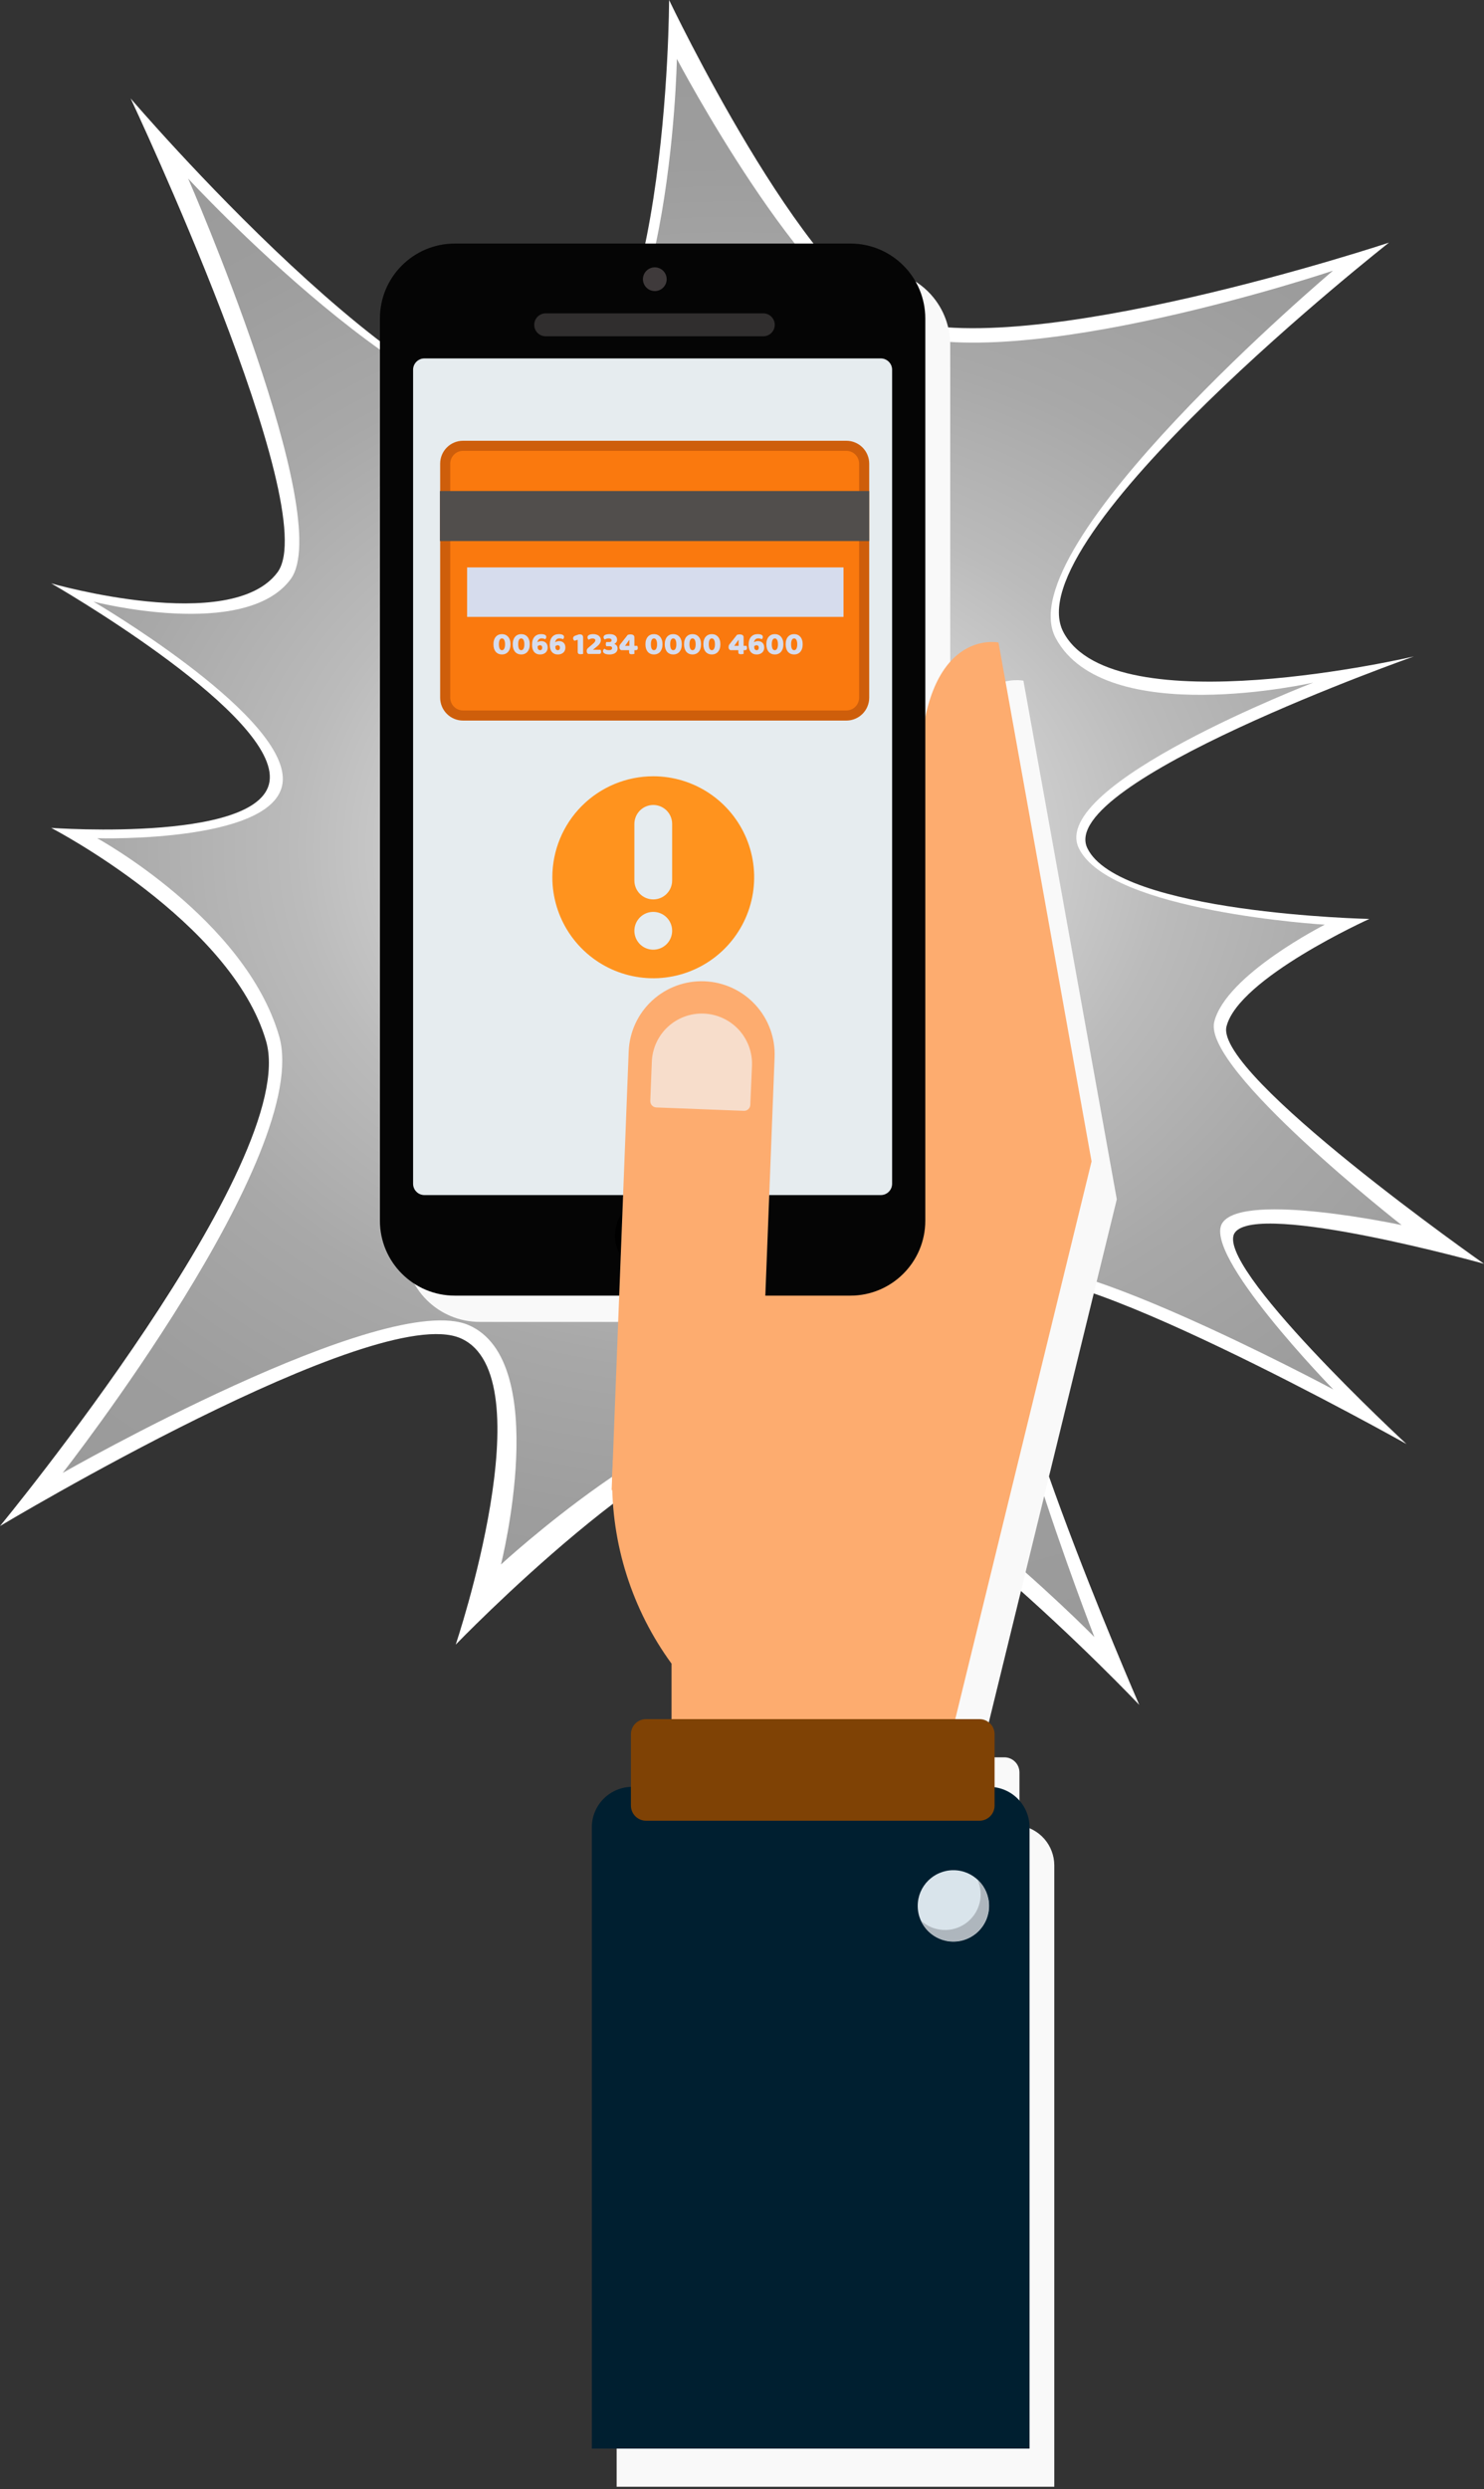 <svg  viewBox="0 0 250 419" fill="none" xmlns="http://www.w3.org/2000/svg">
<rect x="0" y="0" width="250" height="419" fill="#333333" stroke="none"/>
<path d="M233.996 40.843C233.996 40.843 170.668 90.588 179.17 106.466C187.672 122.344 238.185 110.505 238.185 110.505C238.185 110.505 177.919 131.752 183.171 142.766C188.422 153.78 230.683 154.697 230.683 154.697C230.683 154.697 208.615 164.656 206.614 172.824C204.676 180.993 250 212.749 250 212.749C250 212.749 211.99 202.148 208.052 207.472C204.114 212.749 236.934 243.083 236.934 243.083C236.934 243.083 175.919 208.894 170.043 216.145C164.166 223.35 191.923 287 191.923 287C191.923 287 150.35 243.083 129.157 240.696C113.403 238.907 76.769 276.858 76.769 276.858C76.769 276.858 92.023 231.564 77.582 225.277C63.203 219.036 0 256.896 0 256.896C0 256.896 50.7 195.448 44.824 175.256C38.947 155.064 8.627 139.37 8.627 139.37C8.627 139.37 46.136 142.077 45.449 130.513C44.824 118.949 8.627 98.206 8.627 98.206C8.627 98.206 38.947 106.925 46.762 96.324C54.576 85.724 22.006 16.567 22.006 16.567C22.006 16.567 70.705 73.609 91.71 69.754C112.653 65.899 112.716 0 112.716 0C112.716 0 135.596 48.047 150.975 53.508C172.606 61.218 233.996 40.843 233.996 40.843Z" fill="white"/>
<path d="M224.556 45.57C224.556 45.57 169.542 91.965 177.857 107.43C186.172 122.895 221.243 114.91 221.243 114.91C221.243 114.91 176.607 132.073 181.733 142.766C186.859 153.504 223.181 155.661 223.181 155.661C223.181 155.661 206.489 164.105 204.551 172.044C202.613 180.029 236.122 206.233 236.122 206.233C236.122 206.233 209.802 200.588 205.989 205.774C202.176 210.914 224.619 233.905 224.619 233.905C224.619 233.905 174.731 207.196 168.98 214.218C163.228 221.239 184.359 275.573 184.359 275.573C184.359 275.573 149.85 240.421 129.157 238.081C113.778 236.337 84.396 263.367 84.396 263.367C84.396 263.367 93.023 229.178 78.957 223.075C64.891 216.971 10.565 247.947 10.565 247.947C10.565 247.947 52.763 194.072 47.012 174.385C41.26 154.698 16.379 141.114 16.379 141.114C16.379 141.114 48.262 142.032 47.637 130.789C47.012 119.545 15.754 101.281 15.754 101.281C15.754 101.281 41.26 107.843 48.95 97.518C56.639 87.192 31.695 30.059 31.695 30.059C31.695 30.059 72.143 73.884 92.586 70.121C113.028 66.358 114.028 9.913 114.028 9.913C114.028 9.913 135.409 50.48 150.413 55.803C171.48 63.375 224.556 45.57 224.556 45.57Z" fill="url(#paint0_radial_1356_4193)"/>
<g clip-path="url(#clip0_1356_4193)">
<path d="M129.464 175.568C128.307 175.568 127.256 175.35 126.313 174.914C125.369 174.47 124.62 173.832 124.065 172.999C123.51 172.159 123.233 171.144 123.233 169.955C123.233 168.908 123.439 168.06 123.851 167.41C124.263 166.752 124.814 166.236 125.504 165.864C126.194 165.491 126.955 165.214 127.788 165.031C128.628 164.841 129.472 164.69 130.321 164.579C131.431 164.437 132.331 164.33 133.02 164.258C133.718 164.179 134.225 164.048 134.543 163.866C134.868 163.683 135.03 163.366 135.03 162.914V162.819C135.03 161.646 134.709 160.734 134.067 160.084C133.433 159.434 132.469 159.109 131.177 159.109C129.837 159.109 128.786 159.402 128.025 159.989C127.264 160.575 126.729 161.202 126.42 161.868L123.756 160.916C124.232 159.806 124.866 158.942 125.659 158.324C126.459 157.697 127.332 157.261 128.275 157.016C129.227 156.762 130.162 156.635 131.082 156.635C131.669 156.635 132.342 156.706 133.104 156.849C133.873 156.984 134.614 157.265 135.328 157.693C136.049 158.122 136.648 158.768 137.123 159.632C137.599 160.496 137.837 161.654 137.837 163.105V175.14H135.03V172.666H134.887C134.697 173.063 134.38 173.487 133.936 173.939C133.492 174.391 132.901 174.775 132.164 175.093C131.427 175.41 130.527 175.568 129.464 175.568ZM129.893 173.047C131.003 173.047 131.938 172.829 132.699 172.393C133.468 171.957 134.047 171.394 134.436 170.704C134.832 170.014 135.03 169.289 135.03 168.528V165.959C134.911 166.102 134.65 166.232 134.245 166.351C133.849 166.462 133.389 166.561 132.866 166.649C132.35 166.728 131.847 166.799 131.355 166.863C130.872 166.918 130.479 166.966 130.178 167.005C129.449 167.101 128.767 167.255 128.132 167.469C127.506 167.675 126.999 167.989 126.61 168.409C126.23 168.821 126.039 169.384 126.039 170.098C126.039 171.073 126.4 171.81 127.122 172.31C127.851 172.801 128.775 173.047 129.893 173.047ZM144.113 181.99C143.638 181.99 143.213 181.951 142.841 181.871C142.468 181.8 142.21 181.729 142.068 181.657L142.781 179.184C143.463 179.358 144.066 179.422 144.589 179.374C145.112 179.326 145.576 179.092 145.98 178.672C146.393 178.26 146.769 177.59 147.11 176.662L147.634 175.235L140.878 156.873H143.923L148.966 171.43H149.156L154.198 156.873H157.243L149.489 177.804C149.14 178.748 148.708 179.529 148.192 180.147C147.677 180.773 147.079 181.237 146.397 181.538C145.723 181.84 144.962 181.99 144.113 181.99Z" fill="#2893BF"/>
<path d="M96.334 118.071C96.334 117.756 96.287 117.513 96.195 117.342C96.105 117.17 95.977 117.085 95.809 117.085C95.641 117.085 95.512 117.17 95.423 117.342C95.337 117.513 95.294 117.756 95.294 118.071C95.294 118.385 95.337 118.63 95.423 118.805C95.512 118.977 95.641 119.062 95.809 119.062C95.977 119.062 96.105 118.977 96.195 118.805C96.287 118.63 96.334 118.385 96.334 118.071ZM97.251 118.071C97.251 118.346 97.215 118.591 97.143 118.805C97.072 119.019 96.972 119.2 96.843 119.346C96.718 119.489 96.566 119.598 96.388 119.673C96.213 119.748 96.021 119.786 95.814 119.786C95.603 119.786 95.409 119.748 95.23 119.673C95.055 119.598 94.903 119.489 94.774 119.346C94.649 119.2 94.551 119.019 94.479 118.805C94.412 118.591 94.378 118.346 94.378 118.071C94.378 117.796 94.412 117.553 94.479 117.342C94.551 117.127 94.649 116.949 94.774 116.806C94.903 116.659 95.055 116.549 95.23 116.473C95.409 116.398 95.603 116.361 95.814 116.361C96.021 116.361 96.213 116.398 96.388 116.473C96.566 116.549 96.718 116.659 96.843 116.806C96.972 116.949 97.072 117.127 97.143 117.342C97.215 117.553 97.251 117.796 97.251 118.071ZM99.585 118.071C99.585 117.756 99.538 117.513 99.445 117.342C99.356 117.17 99.227 117.085 99.059 117.085C98.891 117.085 98.763 117.17 98.673 117.342C98.588 117.513 98.545 117.756 98.545 118.071C98.545 118.385 98.588 118.63 98.673 118.805C98.763 118.977 98.891 119.062 99.059 119.062C99.227 119.062 99.356 118.977 99.445 118.805C99.538 118.63 99.585 118.385 99.585 118.071ZM100.501 118.071C100.501 118.346 100.465 118.591 100.394 118.805C100.322 119.019 100.222 119.2 100.094 119.346C99.969 119.489 99.817 119.598 99.638 119.673C99.463 119.748 99.272 119.786 99.065 119.786C98.854 119.786 98.659 119.748 98.48 119.673C98.305 119.598 98.153 119.489 98.025 119.346C97.9 119.2 97.802 119.019 97.73 118.805C97.662 118.591 97.628 118.346 97.628 118.071C97.628 117.796 97.662 117.553 97.73 117.342C97.802 117.127 97.9 116.949 98.025 116.806C98.153 116.659 98.305 116.549 98.48 116.473C98.659 116.398 98.854 116.361 99.065 116.361C99.272 116.361 99.463 116.398 99.638 116.473C99.817 116.549 99.969 116.659 100.094 116.806C100.222 116.949 100.322 117.127 100.394 117.342C100.465 117.553 100.501 117.796 100.501 118.071ZM103.28 116.838C103.28 116.913 103.262 116.986 103.226 117.058C103.194 117.126 103.155 117.177 103.108 117.213C103.012 117.17 102.91 117.138 102.803 117.117C102.699 117.092 102.603 117.079 102.513 117.079C102.299 117.079 102.133 117.136 102.015 117.251C101.901 117.361 101.824 117.522 101.785 117.733C101.856 117.683 101.951 117.638 102.069 117.599C102.187 117.556 102.308 117.535 102.433 117.535C102.762 117.535 103.023 117.629 103.216 117.819C103.412 118.008 103.51 118.28 103.51 118.634C103.51 118.787 103.484 118.934 103.43 119.073C103.376 119.212 103.296 119.336 103.189 119.443C103.082 119.547 102.948 119.631 102.787 119.695C102.63 119.756 102.446 119.786 102.235 119.786C101.813 119.786 101.481 119.645 101.238 119.363C100.998 119.08 100.879 118.678 100.879 118.157C100.879 117.86 100.914 117.599 100.986 117.374C101.061 117.149 101.165 116.961 101.297 116.811C101.433 116.661 101.593 116.549 101.779 116.473C101.965 116.398 102.17 116.361 102.396 116.361C102.681 116.361 102.899 116.4 103.049 116.479C103.203 116.557 103.28 116.677 103.28 116.838ZM102.229 118.232C102.162 118.232 102.088 118.246 102.01 118.274C101.935 118.303 101.874 118.342 101.827 118.392V118.526C101.827 118.719 101.867 118.857 101.945 118.939C102.028 119.021 102.126 119.062 102.24 119.062C102.358 119.062 102.446 119.023 102.503 118.944C102.564 118.866 102.594 118.764 102.594 118.639C102.594 118.514 102.562 118.416 102.497 118.344C102.437 118.269 102.347 118.232 102.229 118.232ZM106.269 116.838C106.269 116.913 106.251 116.986 106.215 117.058C106.183 117.126 106.144 117.177 106.097 117.213C106.001 117.17 105.899 117.138 105.792 117.117C105.688 117.092 105.592 117.079 105.502 117.079C105.288 117.079 105.122 117.136 105.004 117.251C104.889 117.361 104.813 117.522 104.773 117.733C104.845 117.683 104.94 117.638 105.057 117.599C105.175 117.556 105.297 117.535 105.422 117.535C105.751 117.535 106.012 117.629 106.204 117.819C106.401 118.008 106.499 118.28 106.499 118.634C106.499 118.787 106.472 118.934 106.419 119.073C106.365 119.212 106.285 119.336 106.178 119.443C106.07 119.547 105.936 119.631 105.776 119.695C105.618 119.756 105.434 119.786 105.224 119.786C104.802 119.786 104.47 119.645 104.227 119.363C103.987 119.08 103.868 118.678 103.868 118.157C103.868 117.86 103.903 117.599 103.975 117.374C104.05 117.149 104.153 116.961 104.286 116.811C104.421 116.661 104.582 116.549 104.768 116.473C104.954 116.398 105.159 116.361 105.384 116.361C105.67 116.361 105.888 116.4 106.038 116.479C106.192 116.557 106.269 116.677 106.269 116.838ZM105.218 118.232C105.15 118.232 105.077 118.246 104.998 118.274C104.923 118.303 104.863 118.342 104.816 118.392V118.526C104.816 118.719 104.856 118.857 104.934 118.939C105.016 119.021 105.115 119.062 105.229 119.062C105.347 119.062 105.434 119.023 105.492 118.944C105.552 118.866 105.583 118.764 105.583 118.639C105.583 118.514 105.551 118.416 105.486 118.344C105.425 118.269 105.336 118.232 105.218 118.232ZM108.573 117.31L108.037 117.476C107.983 117.44 107.929 117.39 107.876 117.326C107.822 117.261 107.795 117.172 107.795 117.058C107.795 116.843 107.926 116.693 108.187 116.607L108.787 116.404H108.985C109.139 116.404 109.26 116.448 109.35 116.538C109.439 116.627 109.484 116.749 109.484 116.902V119.695C109.444 119.702 109.386 119.711 109.307 119.722C109.232 119.736 109.155 119.743 109.076 119.743C108.998 119.743 108.926 119.738 108.862 119.727C108.801 119.716 108.749 119.695 108.707 119.663C108.664 119.631 108.63 119.588 108.605 119.534C108.583 119.477 108.573 119.404 108.573 119.314V117.31ZM111.19 116.361C111.394 116.361 111.574 116.388 111.731 116.441C111.889 116.491 112.023 116.561 112.133 116.65C112.244 116.74 112.328 116.845 112.385 116.967C112.443 117.088 112.471 117.219 112.471 117.358C112.471 117.733 112.259 118.09 111.833 118.43L111.131 118.993H112.418C112.439 119.032 112.459 119.082 112.477 119.143C112.498 119.204 112.509 119.27 112.509 119.341C112.509 119.47 112.48 119.563 112.423 119.62C112.366 119.673 112.291 119.7 112.198 119.7H110.338C110.259 119.647 110.197 119.579 110.15 119.497C110.107 119.411 110.086 119.311 110.086 119.196C110.086 119.075 110.111 118.973 110.161 118.891C110.211 118.805 110.266 118.737 110.327 118.687L111.067 118.055C111.16 117.976 111.237 117.906 111.297 117.846C111.358 117.781 111.406 117.724 111.442 117.674C111.481 117.624 111.508 117.578 111.522 117.535C111.54 117.492 111.549 117.451 111.549 117.411C111.549 117.311 111.505 117.233 111.415 117.176C111.329 117.118 111.222 117.09 111.094 117.09C110.951 117.09 110.822 117.113 110.708 117.16C110.597 117.202 110.504 117.249 110.429 117.299C110.368 117.256 110.318 117.202 110.279 117.138C110.24 117.074 110.22 116.999 110.22 116.913C110.22 116.727 110.308 116.59 110.483 116.5C110.658 116.407 110.894 116.361 111.19 116.361ZM113.948 116.361C114.359 116.361 114.671 116.447 114.886 116.618C115.1 116.786 115.207 117.013 115.207 117.299C115.207 117.47 115.161 117.617 115.068 117.738C114.979 117.856 114.871 117.946 114.746 118.006C114.821 118.035 114.891 118.071 114.955 118.114C115.02 118.157 115.077 118.21 115.127 118.274C115.177 118.339 115.216 118.414 115.245 118.5C115.273 118.585 115.288 118.685 115.288 118.8C115.288 118.953 115.254 119.091 115.186 119.212C115.121 119.334 115.03 119.438 114.912 119.523C114.795 119.609 114.653 119.673 114.489 119.716C114.328 119.763 114.151 119.786 113.958 119.786C113.587 119.786 113.306 119.734 113.117 119.631C112.927 119.527 112.833 119.395 112.833 119.234C112.833 119.137 112.856 119.055 112.902 118.987C112.949 118.916 113.006 118.86 113.074 118.821C113.145 118.871 113.24 118.925 113.358 118.982C113.48 119.036 113.637 119.062 113.83 119.062C114.012 119.062 114.146 119.03 114.232 118.966C114.321 118.902 114.366 118.818 114.366 118.714C114.366 118.61 114.33 118.532 114.259 118.478C114.191 118.425 114.071 118.398 113.899 118.398H113.396C113.371 118.358 113.349 118.31 113.331 118.253C113.313 118.196 113.304 118.128 113.304 118.049C113.304 117.967 113.312 117.897 113.326 117.84C113.344 117.78 113.367 117.73 113.396 117.69H113.899C114.157 117.69 114.285 117.592 114.285 117.395C114.285 117.302 114.244 117.227 114.162 117.17C114.08 117.113 113.957 117.085 113.792 117.085C113.646 117.085 113.517 117.102 113.406 117.138C113.296 117.17 113.204 117.211 113.133 117.261C113.072 117.219 113.022 117.167 112.983 117.106C112.944 117.042 112.924 116.967 112.924 116.881C112.924 116.702 113.017 116.572 113.203 116.49C113.388 116.404 113.637 116.361 113.948 116.361ZM117.006 116.479C117.074 116.457 117.151 116.44 117.236 116.425C117.326 116.411 117.406 116.404 117.478 116.404C117.56 116.404 117.638 116.413 117.713 116.431C117.792 116.445 117.862 116.472 117.922 116.511C117.983 116.547 118.031 116.597 118.067 116.661C118.103 116.725 118.121 116.806 118.121 116.902V118.328H118.598C118.619 118.367 118.641 118.419 118.662 118.483C118.684 118.548 118.694 118.616 118.694 118.687C118.694 118.823 118.664 118.919 118.603 118.977C118.542 119.034 118.466 119.062 118.373 119.062H118.121V119.695C118.082 119.702 118.023 119.711 117.944 119.722C117.865 119.736 117.79 119.743 117.719 119.743C117.64 119.743 117.571 119.74 117.51 119.732C117.449 119.725 117.397 119.709 117.354 119.684C117.315 119.656 117.285 119.616 117.263 119.566C117.242 119.516 117.231 119.448 117.231 119.363V119.062H115.886C115.804 119.019 115.732 118.957 115.671 118.875C115.614 118.789 115.586 118.685 115.586 118.564C115.586 118.496 115.594 118.421 115.612 118.339C115.63 118.257 115.661 118.185 115.703 118.124L117.006 116.479ZM117.279 117.32H117.263L116.55 118.328H117.279V117.32ZM121.941 118.071C121.941 117.756 121.894 117.513 121.801 117.342C121.712 117.17 121.583 117.085 121.415 117.085C121.247 117.085 121.119 117.17 121.029 117.342C120.944 117.513 120.901 117.756 120.901 118.071C120.901 118.385 120.944 118.63 121.029 118.805C121.119 118.977 121.247 119.062 121.415 119.062C121.583 119.062 121.712 118.977 121.801 118.805C121.894 118.63 121.941 118.385 121.941 118.071ZM122.857 118.071C122.857 118.346 122.821 118.591 122.75 118.805C122.678 119.019 122.578 119.2 122.45 119.346C122.325 119.489 122.173 119.598 121.994 119.673C121.819 119.748 121.628 119.786 121.421 119.786C121.21 119.786 121.015 119.748 120.836 119.673C120.661 119.598 120.509 119.489 120.381 119.346C120.256 119.2 120.157 119.019 120.086 118.805C120.018 118.591 119.984 118.346 119.984 118.071C119.984 117.796 120.018 117.553 120.086 117.342C120.157 117.127 120.256 116.949 120.381 116.806C120.509 116.659 120.661 116.549 120.836 116.473C121.015 116.398 121.21 116.361 121.421 116.361C121.628 116.361 121.819 116.398 121.994 116.473C122.173 116.549 122.325 116.659 122.45 116.806C122.578 116.949 122.678 117.127 122.75 117.342C122.821 117.553 122.857 117.796 122.857 118.071ZM125.191 118.071C125.191 117.756 125.145 117.513 125.052 117.342C124.962 117.17 124.834 117.085 124.666 117.085C124.498 117.085 124.369 117.17 124.28 117.342C124.194 117.513 124.151 117.756 124.151 118.071C124.151 118.385 124.194 118.63 124.28 118.805C124.369 118.977 124.498 119.062 124.666 119.062C124.834 119.062 124.962 118.977 125.052 118.805C125.145 118.63 125.191 118.385 125.191 118.071ZM126.108 118.071C126.108 118.346 126.072 118.591 126 118.805C125.929 119.019 125.829 119.2 125.7 119.346C125.575 119.489 125.423 119.598 125.245 119.673C125.07 119.748 124.878 119.786 124.671 119.786C124.46 119.786 124.266 119.748 124.087 119.673C123.912 119.598 123.76 119.489 123.631 119.346C123.506 119.2 123.408 119.019 123.337 118.805C123.269 118.591 123.235 118.346 123.235 118.071C123.235 117.796 123.269 117.553 123.337 117.342C123.408 117.127 123.506 116.949 123.631 116.806C123.76 116.659 123.912 116.549 124.087 116.473C124.266 116.398 124.46 116.361 124.671 116.361C124.878 116.361 125.07 116.398 125.245 116.473C125.423 116.549 125.575 116.659 125.7 116.806C125.829 116.949 125.929 117.127 126 117.342C126.072 117.553 126.108 117.796 126.108 118.071ZM128.442 118.071C128.442 117.756 128.395 117.513 128.302 117.342C128.213 117.17 128.084 117.085 127.916 117.085C127.748 117.085 127.62 117.17 127.53 117.342C127.445 117.513 127.402 117.756 127.402 118.071C127.402 118.385 127.445 118.63 127.53 118.805C127.62 118.977 127.748 119.062 127.916 119.062C128.084 119.062 128.213 118.977 128.302 118.805C128.395 118.63 128.442 118.385 128.442 118.071ZM129.358 118.071C129.358 118.346 129.322 118.591 129.251 118.805C129.18 119.019 129.08 119.2 128.951 119.346C128.826 119.489 128.674 119.598 128.495 119.673C128.32 119.748 128.129 119.786 127.922 119.786C127.711 119.786 127.516 119.748 127.338 119.673C127.162 119.598 127.011 119.489 126.882 119.346C126.757 119.2 126.659 119.019 126.587 118.805C126.519 118.591 126.485 118.346 126.485 118.071C126.485 117.796 126.519 117.553 126.587 117.342C126.659 117.127 126.757 116.949 126.882 116.806C127.011 116.659 127.162 116.549 127.338 116.473C127.516 116.398 127.711 116.361 127.922 116.361C128.129 116.361 128.32 116.398 128.495 116.473C128.674 116.549 128.826 116.659 128.951 116.806C129.08 116.949 129.18 117.127 129.251 117.342C129.322 117.553 129.358 117.796 129.358 118.071ZM131.692 118.071C131.692 117.756 131.646 117.513 131.553 117.342C131.464 117.17 131.335 117.085 131.167 117.085C130.999 117.085 130.87 117.17 130.781 117.342C130.695 117.513 130.652 117.756 130.652 118.071C130.652 118.385 130.695 118.63 130.781 118.805C130.87 118.977 130.999 119.062 131.167 119.062C131.335 119.062 131.464 118.977 131.553 118.805C131.646 118.63 131.692 118.385 131.692 118.071ZM132.609 118.071C132.609 118.346 132.573 118.591 132.502 118.805C132.43 119.019 132.33 119.2 132.201 119.346C132.076 119.489 131.924 119.598 131.746 119.673C131.571 119.748 131.38 119.786 131.172 119.786C130.961 119.786 130.767 119.748 130.588 119.673C130.413 119.598 130.261 119.489 130.132 119.346C130.007 119.2 129.909 119.019 129.838 118.805C129.77 118.591 129.736 118.346 129.736 118.071C129.736 117.796 129.77 117.553 129.838 117.342C129.909 117.127 130.007 116.949 130.132 116.806C130.261 116.659 130.413 116.549 130.588 116.473C130.767 116.398 130.961 116.361 131.172 116.361C131.38 116.361 131.571 116.398 131.746 116.473C131.924 116.549 132.076 116.659 132.201 116.806C132.33 116.949 132.43 117.127 132.502 117.342C132.573 117.553 132.609 117.796 132.609 118.071ZM135.405 116.479C135.473 116.457 135.549 116.44 135.635 116.425C135.725 116.411 135.805 116.404 135.876 116.404C135.959 116.404 136.037 116.413 136.112 116.431C136.191 116.445 136.261 116.472 136.321 116.511C136.382 116.547 136.43 116.597 136.466 116.661C136.502 116.725 136.52 116.806 136.52 116.902V118.328H136.997C137.018 118.367 137.04 118.419 137.061 118.483C137.082 118.548 137.093 118.616 137.093 118.687C137.093 118.823 137.063 118.919 137.002 118.977C136.941 119.034 136.864 119.062 136.772 119.062H136.52V119.695C136.48 119.702 136.421 119.711 136.343 119.722C136.264 119.736 136.189 119.743 136.118 119.743C136.039 119.743 135.969 119.74 135.909 119.732C135.848 119.725 135.796 119.709 135.753 119.684C135.714 119.656 135.683 119.616 135.662 119.566C135.641 119.516 135.63 119.448 135.63 119.363V119.062H134.285C134.202 119.019 134.131 118.957 134.07 118.875C134.013 118.789 133.984 118.685 133.984 118.564C133.984 118.496 133.993 118.421 134.011 118.339C134.029 118.257 134.059 118.185 134.102 118.124L135.405 116.479ZM135.678 117.32H135.662L134.949 118.328H135.678V117.32ZM139.764 116.838C139.764 116.913 139.746 116.986 139.71 117.058C139.678 117.126 139.639 117.177 139.592 117.213C139.496 117.17 139.394 117.138 139.287 117.117C139.183 117.092 139.086 117.079 138.997 117.079C138.783 117.079 138.617 117.136 138.499 117.251C138.384 117.361 138.307 117.522 138.268 117.733C138.34 117.683 138.434 117.638 138.552 117.599C138.67 117.556 138.792 117.535 138.917 117.535C139.245 117.535 139.506 117.629 139.699 117.819C139.896 118.008 139.994 118.28 139.994 118.634C139.994 118.787 139.967 118.934 139.914 119.073C139.86 119.212 139.78 119.336 139.672 119.443C139.565 119.547 139.431 119.631 139.27 119.695C139.113 119.756 138.929 119.786 138.718 119.786C138.297 119.786 137.964 119.645 137.721 119.363C137.482 119.08 137.362 118.678 137.362 118.157C137.362 117.86 137.398 117.599 137.469 117.374C137.545 117.149 137.648 116.961 137.78 116.811C137.916 116.661 138.077 116.549 138.263 116.473C138.449 116.398 138.654 116.361 138.879 116.361C139.165 116.361 139.383 116.4 139.533 116.479C139.687 116.557 139.764 116.677 139.764 116.838ZM138.713 118.232C138.645 118.232 138.572 118.246 138.493 118.274C138.418 118.303 138.357 118.342 138.311 118.392V118.526C138.311 118.719 138.35 118.857 138.429 118.939C138.511 119.021 138.609 119.062 138.724 119.062C138.842 119.062 138.929 119.023 138.986 118.944C139.047 118.866 139.077 118.764 139.077 118.639C139.077 118.514 139.045 118.416 138.981 118.344C138.92 118.269 138.831 118.232 138.713 118.232ZM142.308 118.071C142.308 117.756 142.261 117.513 142.168 117.342C142.079 117.17 141.95 117.085 141.782 117.085C141.614 117.085 141.486 117.17 141.396 117.342C141.311 117.513 141.268 117.756 141.268 118.071C141.268 118.385 141.311 118.63 141.396 118.805C141.486 118.977 141.614 119.062 141.782 119.062C141.95 119.062 142.079 118.977 142.168 118.805C142.261 118.63 142.308 118.385 142.308 118.071ZM143.224 118.071C143.224 118.346 143.188 118.591 143.117 118.805C143.045 119.019 142.945 119.2 142.817 119.346C142.692 119.489 142.54 119.598 142.361 119.673C142.186 119.748 141.995 119.786 141.788 119.786C141.577 119.786 141.382 119.748 141.203 119.673C141.028 119.598 140.876 119.489 140.748 119.346C140.623 119.2 140.524 119.019 140.453 118.805C140.385 118.591 140.351 118.346 140.351 118.071C140.351 117.796 140.385 117.553 140.453 117.342C140.524 117.127 140.623 116.949 140.748 116.806C140.876 116.659 141.028 116.549 141.203 116.473C141.382 116.398 141.577 116.361 141.788 116.361C141.995 116.361 142.186 116.398 142.361 116.473C142.54 116.549 142.692 116.659 142.817 116.806C142.945 116.949 143.045 117.127 143.117 117.342C143.188 117.553 143.224 117.796 143.224 118.071ZM145.558 118.071C145.558 117.756 145.512 117.513 145.419 117.342C145.329 117.17 145.201 117.085 145.033 117.085C144.865 117.085 144.736 117.17 144.647 117.342C144.561 117.513 144.518 117.756 144.518 118.071C144.518 118.385 144.561 118.63 144.647 118.805C144.736 118.977 144.865 119.062 145.033 119.062C145.201 119.062 145.329 118.977 145.419 118.805C145.512 118.63 145.558 118.385 145.558 118.071ZM146.475 118.071C146.475 118.346 146.439 118.591 146.367 118.805C146.296 119.019 146.196 119.2 146.067 119.346C145.942 119.489 145.79 119.598 145.612 119.673C145.437 119.748 145.245 119.786 145.038 119.786C144.827 119.786 144.633 119.748 144.454 119.673C144.279 119.598 144.127 119.489 143.998 119.346C143.873 119.2 143.775 119.019 143.704 118.805C143.636 118.591 143.602 118.346 143.602 118.071C143.602 117.796 143.636 117.553 143.704 117.342C143.775 117.127 143.873 116.949 143.998 116.806C144.127 116.659 144.279 116.549 144.454 116.473C144.633 116.398 144.827 116.361 145.038 116.361C145.245 116.361 145.437 116.398 145.612 116.473C145.79 116.549 145.942 116.659 146.067 116.806C146.196 116.949 146.296 117.127 146.367 117.342C146.439 117.553 146.475 117.796 146.475 118.071Z" fill="#2893BF"/>
<path d="M171.74 307.3V298.36C171.737 297.688 171.469 297.045 170.993 296.571C170.516 296.096 169.872 295.83 169.2 295.83H165.14L188.14 201.89L172.41 114.59C172.41 114.59 163.14 112.59 160.08 127.19V58C160.069 54.658 158.732 51.456 156.362 49.099C153.992 46.742 150.783 45.422 147.44 45.43H80.8C77.461 45.428 74.257 46.749 71.891 49.106C69.525 51.462 68.191 54.661 68.18 58V209.91C68.18 213.257 69.51 216.467 71.876 218.834C74.243 221.201 77.453 222.53 80.8 222.53H108.58L107.31 255C107.31 255 107.31 255.18 107.31 255.5L107.24 257.29H107.32C107.672 267.801 111.173 277.963 117.37 286.46V295.8H113C112.329 295.8 111.685 296.067 111.211 296.541C110.737 297.016 110.47 297.659 110.47 298.33V307.21C108.703 307.265 107.027 308.005 105.797 309.275C104.567 310.544 103.879 312.243 103.88 314.01V418.62H177.61V314C177.601 312.364 177.003 310.786 175.925 309.555C174.847 308.325 173.361 307.524 171.74 307.3ZM134.1 222.53L133.18 222.88V222.53H134.1Z" fill="#F9F9F9"/>
<path d="M103.13 248.6C102.958 259.894 106.468 270.938 113.13 280.06V298L159.49 295.28L183.89 195.51L168.21 108.16C168.21 108.16 155.46 105.45 154.92 129.85C154.38 154.25 154.92 206.85 154.92 206.85L120.49 219.6L103.24 245.87L103.13 248.6Z" fill="#FDAC6F"/>
<path d="M143.26 41H76.62C69.65 41 64 46.65 64 53.62V205.49C64 212.46 69.65 218.11 76.62 218.11H143.26C150.23 218.11 155.88 212.46 155.88 205.49V53.62C155.88 46.65 150.23 41 143.26 41Z" fill="#050505"/>
<path d="M148.38 60.34H71.5C70.445 60.34 69.59 61.195 69.59 62.25V199.27C69.59 200.325 70.445 201.18 71.5 201.18H148.38C149.435 201.18 150.29 200.325 150.29 199.27V62.25C150.29 61.195 149.435 60.34 148.38 60.34Z" fill="#E6ECEF"/>
<path d="M128.59 56.61H92C91.74 56.621 91.481 56.579 91.238 56.486C90.995 56.394 90.774 56.254 90.587 56.073C90.4 55.893 90.251 55.676 90.15 55.437C90.05 55.197 89.998 54.94 90 54.68V54.68C90 54.42 90.052 54.163 90.153 53.925C90.255 53.686 90.403 53.47 90.59 53.29C90.776 53.11 90.998 52.969 91.24 52.876C91.482 52.783 91.741 52.74 92 52.75H128.59C129.101 52.752 129.59 52.957 129.952 53.318C130.313 53.679 130.517 54.169 130.52 54.68V54.68C130.52 55.192 130.317 55.683 129.955 56.044C129.593 56.407 129.102 56.61 128.59 56.61V56.61Z" fill="#302E2E"/>
<path d="M112.31 47C112.31 46.604 112.193 46.218 111.973 45.889C111.753 45.56 111.441 45.304 111.075 45.152C110.71 45.001 110.308 44.961 109.92 45.038C109.532 45.116 109.175 45.306 108.896 45.586C108.616 45.865 108.426 46.222 108.348 46.61C108.271 46.998 108.311 47.4 108.462 47.765C108.614 48.131 108.87 48.443 109.199 48.663C109.528 48.883 109.914 49 110.31 49C110.84 49 111.349 48.789 111.724 48.414C112.099 48.039 112.31 47.53 112.31 47Z" fill="#3F3A3B"/>
<path d="M116 208C116 206.865 115.663 205.755 115.033 204.811C114.402 203.867 113.505 203.131 112.457 202.697C111.408 202.262 110.254 202.149 109.14 202.37C108.027 202.592 107.004 203.138 106.201 203.941C105.398 204.744 104.852 205.767 104.63 206.88C104.409 207.993 104.523 209.148 104.957 210.196C105.391 211.245 106.127 212.142 107.071 212.772C108.015 213.403 109.125 213.74 110.26 213.74C111.782 213.737 113.24 213.132 114.316 212.056C115.392 210.98 115.997 209.521 116 208V208Z" stroke="black" stroke-width="1.81" stroke-miterlimit="10"/>
<path d="M142.58 75.05H77.96C76.303 75.05 74.96 76.393 74.96 78.05V117.45C74.96 119.107 76.303 120.45 77.96 120.45H142.58C144.237 120.45 145.58 119.107 145.58 117.45V78.05C145.58 76.393 144.237 75.05 142.58 75.05Z" fill="#FA790E"/>
<path d="M142.58 75.9C143.15 75.9 143.697 76.127 144.1 76.53C144.504 76.933 144.73 77.48 144.73 78.05V117.45C144.73 118.02 144.504 118.567 144.1 118.97C143.697 119.374 143.15 119.6 142.58 119.6H78C77.43 119.6 76.883 119.374 76.48 118.97C76.076 118.567 75.85 118.02 75.85 117.45V78.05C75.85 77.48 76.076 76.933 76.48 76.53C76.883 76.127 77.43 75.9 78 75.9H142.58ZM142.58 74.2H78C76.979 74.2 76 74.606 75.278 75.328C74.556 76.05 74.15 77.029 74.15 78.05V117.45C74.15 117.956 74.25 118.456 74.443 118.924C74.637 119.391 74.92 119.815 75.278 120.173C75.635 120.53 76.06 120.814 76.527 121.007C76.994 121.201 77.494 121.3 78 121.3H142.58C143.601 121.3 144.58 120.895 145.302 120.173C146.024 119.451 146.43 118.471 146.43 117.45V78.05C146.43 77.029 146.024 76.05 145.302 75.328C144.58 74.606 143.601 74.2 142.58 74.2Z" fill="#CE5E0B"/>
<path d="M146.43 82.66H74.11V91.08H146.43V82.66Z" fill="#514E4C"/>
<path d="M142.1 95.52H78.69V103.85H142.1V95.52Z" fill="#D6DCED"/>
<path d="M85.084 108.46C85.084 108.146 85.037 107.903 84.945 107.731C84.855 107.56 84.727 107.474 84.559 107.474C84.391 107.474 84.262 107.56 84.173 107.731C84.087 107.903 84.044 108.146 84.044 108.46C84.044 108.775 84.087 109.02 84.173 109.195C84.262 109.366 84.391 109.452 84.559 109.452C84.727 109.452 84.855 109.366 84.945 109.195C85.037 109.02 85.084 108.775 85.084 108.46ZM86.001 108.46C86.001 108.736 85.965 108.98 85.893 109.195C85.822 109.409 85.722 109.59 85.593 109.736C85.468 109.879 85.316 109.988 85.138 110.063C84.963 110.138 84.771 110.176 84.564 110.176C84.353 110.176 84.159 110.138 83.98 110.063C83.805 109.988 83.653 109.879 83.524 109.736C83.399 109.59 83.301 109.409 83.229 109.195C83.162 108.98 83.128 108.736 83.128 108.46C83.128 108.185 83.162 107.942 83.229 107.731C83.301 107.517 83.399 107.338 83.524 107.195C83.653 107.049 83.805 106.938 83.98 106.863C84.159 106.788 84.353 106.751 84.564 106.751C84.771 106.751 84.963 106.788 85.138 106.863C85.316 106.938 85.468 107.049 85.593 107.195C85.722 107.338 85.822 107.517 85.893 107.731C85.965 107.942 86.001 108.185 86.001 108.46ZM88.335 108.46C88.335 108.146 88.288 107.903 88.195 107.731C88.106 107.56 87.977 107.474 87.809 107.474C87.641 107.474 87.513 107.56 87.423 107.731C87.338 107.903 87.295 108.146 87.295 108.46C87.295 108.775 87.338 109.02 87.423 109.195C87.513 109.366 87.641 109.452 87.809 109.452C87.977 109.452 88.106 109.366 88.195 109.195C88.288 109.02 88.335 108.775 88.335 108.46ZM89.251 108.46C89.251 108.736 89.215 108.98 89.144 109.195C89.072 109.409 88.972 109.59 88.844 109.736C88.719 109.879 88.567 109.988 88.388 110.063C88.213 110.138 88.022 110.176 87.815 110.176C87.604 110.176 87.409 110.138 87.23 110.063C87.055 109.988 86.903 109.879 86.775 109.736C86.65 109.59 86.552 109.409 86.48 109.195C86.412 108.98 86.378 108.736 86.378 108.46C86.378 108.185 86.412 107.942 86.48 107.731C86.552 107.517 86.65 107.338 86.775 107.195C86.903 107.049 87.055 106.938 87.23 106.863C87.409 106.788 87.604 106.751 87.815 106.751C88.022 106.751 88.213 106.788 88.388 106.863C88.567 106.938 88.719 107.049 88.844 107.195C88.972 107.338 89.072 107.517 89.144 107.731C89.215 107.942 89.251 108.185 89.251 108.46ZM92.03 107.228C92.03 107.303 92.012 107.376 91.976 107.447C91.944 107.515 91.905 107.567 91.859 107.603C91.762 107.56 91.66 107.528 91.553 107.506C91.449 107.481 91.353 107.469 91.263 107.469C91.049 107.469 90.883 107.526 90.765 107.64C90.651 107.751 90.574 107.912 90.534 108.123C90.606 108.073 90.701 108.028 90.819 107.989C90.936 107.946 91.058 107.924 91.183 107.924C91.512 107.924 91.773 108.019 91.966 108.208C92.162 108.398 92.26 108.669 92.26 109.023C92.26 109.177 92.234 109.323 92.18 109.463C92.126 109.602 92.046 109.725 91.939 109.833C91.832 109.936 91.698 110.02 91.537 110.084C91.38 110.145 91.196 110.176 90.985 110.176C90.563 110.176 90.231 110.034 89.988 109.752C89.748 109.47 89.629 109.068 89.629 108.546C89.629 108.25 89.664 107.989 89.736 107.764C89.811 107.538 89.915 107.351 90.047 107.201C90.183 107.051 90.343 106.938 90.529 106.863C90.715 106.788 90.921 106.751 91.146 106.751C91.431 106.751 91.649 106.79 91.799 106.868C91.953 106.947 92.03 107.067 92.03 107.228ZM90.979 108.621C90.912 108.621 90.838 108.635 90.76 108.664C90.685 108.693 90.624 108.732 90.577 108.782V108.916C90.577 109.109 90.617 109.247 90.695 109.329C90.778 109.411 90.876 109.452 90.99 109.452C91.108 109.452 91.196 109.413 91.253 109.334C91.314 109.255 91.344 109.154 91.344 109.029C91.344 108.903 91.312 108.805 91.247 108.734C91.187 108.659 91.097 108.621 90.979 108.621ZM95.019 107.228C95.019 107.303 95.001 107.376 94.965 107.447C94.933 107.515 94.894 107.567 94.847 107.603C94.751 107.56 94.649 107.528 94.542 107.506C94.438 107.481 94.342 107.469 94.252 107.469C94.038 107.469 93.872 107.526 93.754 107.64C93.639 107.751 93.563 107.912 93.523 108.123C93.595 108.073 93.689 108.028 93.807 107.989C93.925 107.946 94.047 107.924 94.172 107.924C94.501 107.924 94.761 108.019 94.954 108.208C95.151 108.398 95.249 108.669 95.249 109.023C95.249 109.177 95.222 109.323 95.169 109.463C95.115 109.602 95.035 109.725 94.928 109.833C94.82 109.936 94.686 110.02 94.526 110.084C94.368 110.145 94.184 110.176 93.974 110.176C93.552 110.176 93.22 110.034 92.977 109.752C92.737 109.47 92.618 109.068 92.618 108.546C92.618 108.25 92.653 107.989 92.725 107.764C92.8 107.538 92.903 107.351 93.036 107.201C93.171 107.051 93.332 106.938 93.518 106.863C93.704 106.788 93.909 106.751 94.134 106.751C94.42 106.751 94.638 106.79 94.788 106.868C94.942 106.947 95.019 107.067 95.019 107.228ZM93.968 108.621C93.9 108.621 93.827 108.635 93.749 108.664C93.673 108.693 93.613 108.732 93.566 108.782V108.916C93.566 109.109 93.606 109.247 93.684 109.329C93.766 109.411 93.865 109.452 93.979 109.452C94.097 109.452 94.184 109.413 94.242 109.334C94.302 109.255 94.333 109.154 94.333 109.029C94.333 108.903 94.301 108.805 94.236 108.734C94.175 108.659 94.086 108.621 93.968 108.621ZM97.323 107.699L96.787 107.865C96.733 107.83 96.679 107.78 96.626 107.715C96.572 107.651 96.545 107.562 96.545 107.447C96.545 107.233 96.676 107.083 96.937 106.997L97.537 106.793H97.735C97.889 106.793 98.01 106.838 98.1 106.927C98.189 107.017 98.234 107.138 98.234 107.292V110.084C98.195 110.092 98.135 110.101 98.057 110.111C97.982 110.126 97.905 110.133 97.826 110.133C97.748 110.133 97.676 110.127 97.612 110.117C97.551 110.106 97.499 110.084 97.457 110.052C97.414 110.02 97.38 109.977 97.355 109.924C97.333 109.867 97.323 109.793 97.323 109.704V107.699ZM99.94 106.751C100.144 106.751 100.324 106.777 100.481 106.831C100.639 106.881 100.773 106.951 100.883 107.04C100.994 107.129 101.078 107.235 101.135 107.356C101.193 107.478 101.221 107.608 101.221 107.748C101.221 108.123 101.009 108.48 100.583 108.82L99.881 109.382H101.168C101.189 109.422 101.209 109.472 101.227 109.532C101.248 109.593 101.259 109.659 101.259 109.731C101.259 109.859 101.23 109.952 101.173 110.009C101.116 110.063 101.041 110.09 100.948 110.09H99.088C99.009 110.036 98.947 109.968 98.9 109.886C98.857 109.8 98.836 109.7 98.836 109.586C98.836 109.465 98.861 109.363 98.911 109.28C98.961 109.195 99.016 109.127 99.077 109.077L99.817 108.444C99.91 108.366 99.987 108.296 100.047 108.235C100.108 108.171 100.156 108.114 100.192 108.064C100.231 108.014 100.258 107.967 100.272 107.924C100.29 107.882 100.299 107.84 100.299 107.801C100.299 107.701 100.255 107.622 100.165 107.565C100.079 107.508 99.972 107.48 99.844 107.48C99.701 107.48 99.572 107.503 99.458 107.549C99.347 107.592 99.254 107.639 99.179 107.689C99.118 107.646 99.068 107.592 99.029 107.528C98.99 107.463 98.97 107.388 98.97 107.303C98.97 107.117 99.058 106.979 99.233 106.89C99.408 106.797 99.644 106.751 99.94 106.751ZM102.698 106.751C103.109 106.751 103.421 106.836 103.636 107.008C103.85 107.176 103.957 107.403 103.957 107.689C103.957 107.86 103.911 108.007 103.818 108.128C103.729 108.246 103.621 108.335 103.496 108.396C103.571 108.425 103.641 108.46 103.705 108.503C103.77 108.546 103.827 108.6 103.877 108.664C103.927 108.728 103.966 108.803 103.995 108.889C104.023 108.975 104.038 109.075 104.038 109.189C104.038 109.343 104.004 109.481 103.936 109.602C103.871 109.724 103.78 109.827 103.662 109.913C103.545 109.999 103.403 110.063 103.239 110.106C103.078 110.152 102.901 110.176 102.708 110.176C102.337 110.176 102.056 110.124 101.867 110.02C101.677 109.917 101.583 109.784 101.583 109.624C101.583 109.527 101.606 109.445 101.652 109.377C101.699 109.305 101.756 109.25 101.824 109.211C101.895 109.261 101.99 109.314 102.108 109.372C102.23 109.425 102.387 109.452 102.58 109.452C102.762 109.452 102.896 109.42 102.982 109.356C103.071 109.291 103.116 109.207 103.116 109.104C103.116 109 103.08 108.921 103.009 108.868C102.941 108.814 102.821 108.787 102.649 108.787H102.146C102.121 108.748 102.099 108.7 102.081 108.643C102.063 108.585 102.054 108.518 102.054 108.439C102.054 108.357 102.062 108.287 102.076 108.23C102.094 108.169 102.117 108.119 102.146 108.08H102.649C102.907 108.08 103.035 107.982 103.035 107.785C103.035 107.692 102.994 107.617 102.912 107.56C102.83 107.503 102.707 107.474 102.542 107.474C102.396 107.474 102.267 107.492 102.156 107.528C102.046 107.56 101.954 107.601 101.883 107.651C101.822 107.608 101.772 107.556 101.733 107.496C101.694 107.431 101.674 107.356 101.674 107.27C101.674 107.092 101.767 106.961 101.953 106.879C102.138 106.793 102.387 106.751 102.698 106.751ZM105.756 106.868C105.824 106.847 105.901 106.829 105.986 106.815C106.076 106.801 106.156 106.793 106.228 106.793C106.31 106.793 106.388 106.802 106.463 106.82C106.542 106.835 106.612 106.861 106.672 106.901C106.733 106.936 106.781 106.986 106.817 107.051C106.853 107.115 106.871 107.195 106.871 107.292V108.718H107.348C107.369 108.757 107.391 108.809 107.412 108.873C107.434 108.937 107.444 109.005 107.444 109.077C107.444 109.213 107.414 109.309 107.353 109.366C107.292 109.423 107.216 109.452 107.123 109.452H106.871V110.084C106.832 110.092 106.773 110.101 106.694 110.111C106.615 110.126 106.54 110.133 106.469 110.133C106.39 110.133 106.321 110.129 106.26 110.122C106.199 110.115 106.147 110.099 106.104 110.074C106.065 110.045 106.035 110.006 106.013 109.956C105.992 109.906 105.981 109.838 105.981 109.752V109.452H104.636C104.554 109.409 104.482 109.347 104.421 109.264C104.364 109.179 104.336 109.075 104.336 108.954C104.336 108.886 104.344 108.811 104.362 108.728C104.38 108.646 104.411 108.575 104.453 108.514L105.756 106.868ZM106.029 107.71H106.013L105.3 108.718H106.029V107.71ZM110.691 108.46C110.691 108.146 110.644 107.903 110.551 107.731C110.462 107.56 110.333 107.474 110.165 107.474C109.997 107.474 109.869 107.56 109.779 107.731C109.694 107.903 109.651 108.146 109.651 108.46C109.651 108.775 109.694 109.02 109.779 109.195C109.869 109.366 109.997 109.452 110.165 109.452C110.333 109.452 110.462 109.366 110.551 109.195C110.644 109.02 110.691 108.775 110.691 108.46ZM111.607 108.46C111.607 108.736 111.571 108.98 111.5 109.195C111.428 109.409 111.328 109.59 111.2 109.736C111.075 109.879 110.923 109.988 110.744 110.063C110.569 110.138 110.378 110.176 110.171 110.176C109.96 110.176 109.765 110.138 109.586 110.063C109.411 109.988 109.259 109.879 109.131 109.736C109.006 109.59 108.907 109.409 108.836 109.195C108.768 108.98 108.734 108.736 108.734 108.46C108.734 108.185 108.768 107.942 108.836 107.731C108.907 107.517 109.006 107.338 109.131 107.195C109.259 107.049 109.411 106.938 109.586 106.863C109.765 106.788 109.96 106.751 110.171 106.751C110.378 106.751 110.569 106.788 110.744 106.863C110.923 106.938 111.075 107.049 111.2 107.195C111.328 107.338 111.428 107.517 111.5 107.731C111.571 107.942 111.607 108.185 111.607 108.46ZM113.941 108.46C113.941 108.146 113.895 107.903 113.802 107.731C113.712 107.56 113.584 107.474 113.416 107.474C113.248 107.474 113.119 107.56 113.03 107.731C112.944 107.903 112.901 108.146 112.901 108.46C112.901 108.775 112.944 109.02 113.03 109.195C113.119 109.366 113.248 109.452 113.416 109.452C113.584 109.452 113.712 109.366 113.802 109.195C113.895 109.02 113.941 108.775 113.941 108.46ZM114.858 108.46C114.858 108.736 114.822 108.98 114.75 109.195C114.679 109.409 114.579 109.59 114.45 109.736C114.325 109.879 114.173 109.988 113.995 110.063C113.82 110.138 113.628 110.176 113.421 110.176C113.21 110.176 113.016 110.138 112.837 110.063C112.662 109.988 112.51 109.879 112.381 109.736C112.256 109.59 112.158 109.409 112.087 109.195C112.019 108.98 111.985 108.736 111.985 108.46C111.985 108.185 112.019 107.942 112.087 107.731C112.158 107.517 112.256 107.338 112.381 107.195C112.51 107.049 112.662 106.938 112.837 106.863C113.016 106.788 113.21 106.751 113.421 106.751C113.628 106.751 113.82 106.788 113.995 106.863C114.173 106.938 114.325 107.049 114.45 107.195C114.579 107.338 114.679 107.517 114.75 107.731C114.822 107.942 114.858 108.185 114.858 108.46ZM117.192 108.46C117.192 108.146 117.145 107.903 117.052 107.731C116.963 107.56 116.834 107.474 116.666 107.474C116.498 107.474 116.37 107.56 116.28 107.731C116.195 107.903 116.152 108.146 116.152 108.46C116.152 108.775 116.195 109.02 116.28 109.195C116.37 109.366 116.498 109.452 116.666 109.452C116.834 109.452 116.963 109.366 117.052 109.195C117.145 109.02 117.192 108.775 117.192 108.46ZM118.108 108.46C118.108 108.736 118.072 108.98 118.001 109.195C117.93 109.409 117.83 109.59 117.701 109.736C117.576 109.879 117.424 109.988 117.245 110.063C117.07 110.138 116.879 110.176 116.672 110.176C116.461 110.176 116.266 110.138 116.088 110.063C115.912 109.988 115.761 109.879 115.632 109.736C115.507 109.59 115.409 109.409 115.337 109.195C115.269 108.98 115.235 108.736 115.235 108.46C115.235 108.185 115.269 107.942 115.337 107.731C115.409 107.517 115.507 107.338 115.632 107.195C115.761 107.049 115.912 106.938 116.088 106.863C116.266 106.788 116.461 106.751 116.672 106.751C116.879 106.751 117.07 106.788 117.245 106.863C117.424 106.938 117.576 107.049 117.701 107.195C117.83 107.338 117.93 107.517 118.001 107.731C118.072 107.942 118.108 108.185 118.108 108.46ZM120.442 108.46C120.442 108.146 120.396 107.903 120.303 107.731C120.214 107.56 120.085 107.474 119.917 107.474C119.749 107.474 119.62 107.56 119.531 107.731C119.445 107.903 119.402 108.146 119.402 108.46C119.402 108.775 119.445 109.02 119.531 109.195C119.62 109.366 119.749 109.452 119.917 109.452C120.085 109.452 120.214 109.366 120.303 109.195C120.396 109.02 120.442 108.775 120.442 108.46ZM121.359 108.46C121.359 108.736 121.323 108.98 121.252 109.195C121.18 109.409 121.08 109.59 120.951 109.736C120.826 109.879 120.674 109.988 120.496 110.063C120.321 110.138 120.13 110.176 119.922 110.176C119.711 110.176 119.517 110.138 119.338 110.063C119.163 109.988 119.011 109.879 118.882 109.736C118.757 109.59 118.659 109.409 118.588 109.195C118.52 108.98 118.486 108.736 118.486 108.46C118.486 108.185 118.52 107.942 118.588 107.731C118.659 107.517 118.757 107.338 118.882 107.195C119.011 107.049 119.163 106.938 119.338 106.863C119.517 106.788 119.711 106.751 119.922 106.751C120.13 106.751 120.321 106.788 120.496 106.863C120.674 106.938 120.826 107.049 120.951 107.195C121.08 107.338 121.18 107.517 121.252 107.731C121.323 107.942 121.359 108.185 121.359 108.46ZM124.155 106.868C124.223 106.847 124.299 106.829 124.385 106.815C124.475 106.801 124.555 106.793 124.626 106.793C124.709 106.793 124.787 106.802 124.862 106.82C124.941 106.835 125.011 106.861 125.071 106.901C125.132 106.936 125.18 106.986 125.216 107.051C125.252 107.115 125.27 107.195 125.27 107.292V108.718H125.747C125.768 108.757 125.79 108.809 125.811 108.873C125.832 108.937 125.843 109.005 125.843 109.077C125.843 109.213 125.813 109.309 125.752 109.366C125.691 109.423 125.614 109.452 125.522 109.452H125.27V110.084C125.23 110.092 125.171 110.101 125.093 110.111C125.014 110.126 124.939 110.133 124.868 110.133C124.789 110.133 124.719 110.129 124.659 110.122C124.598 110.115 124.546 110.099 124.503 110.074C124.464 110.045 124.433 110.006 124.412 109.956C124.391 109.906 124.38 109.838 124.38 109.752V109.452H123.035C122.952 109.409 122.881 109.347 122.82 109.264C122.763 109.179 122.734 109.075 122.734 108.954C122.734 108.886 122.743 108.811 122.761 108.728C122.779 108.646 122.809 108.575 122.852 108.514L124.155 106.868ZM124.428 107.71H124.412L123.699 108.718H124.428V107.71ZM128.514 107.228C128.514 107.303 128.496 107.376 128.46 107.447C128.428 107.515 128.389 107.567 128.342 107.603C128.246 107.56 128.144 107.528 128.037 107.506C127.933 107.481 127.836 107.469 127.747 107.469C127.533 107.469 127.367 107.526 127.249 107.64C127.134 107.751 127.057 107.912 127.018 108.123C127.09 108.073 127.184 108.028 127.302 107.989C127.42 107.946 127.542 107.924 127.667 107.924C127.995 107.924 128.256 108.019 128.449 108.208C128.646 108.398 128.744 108.669 128.744 109.023C128.744 109.177 128.717 109.323 128.664 109.463C128.61 109.602 128.53 109.725 128.422 109.833C128.315 109.936 128.181 110.02 128.02 110.084C127.863 110.145 127.679 110.176 127.468 110.176C127.047 110.176 126.714 110.034 126.471 109.752C126.232 109.47 126.112 109.068 126.112 108.546C126.112 108.25 126.148 107.989 126.219 107.764C126.295 107.538 126.398 107.351 126.53 107.201C126.666 107.051 126.827 106.938 127.013 106.863C127.199 106.788 127.404 106.751 127.629 106.751C127.915 106.751 128.133 106.79 128.283 106.868C128.437 106.947 128.514 107.067 128.514 107.228ZM127.463 108.621C127.395 108.621 127.322 108.635 127.243 108.664C127.168 108.693 127.107 108.732 127.061 108.782V108.916C127.061 109.109 127.1 109.247 127.179 109.329C127.261 109.411 127.359 109.452 127.474 109.452C127.592 109.452 127.679 109.413 127.736 109.334C127.797 109.255 127.827 109.154 127.827 109.029C127.827 108.903 127.795 108.805 127.731 108.734C127.67 108.659 127.581 108.621 127.463 108.621ZM131.058 108.46C131.058 108.146 131.011 107.903 130.918 107.731C130.829 107.56 130.7 107.474 130.532 107.474C130.364 107.474 130.236 107.56 130.146 107.731C130.061 107.903 130.018 108.146 130.018 108.46C130.018 108.775 130.061 109.02 130.146 109.195C130.236 109.366 130.364 109.452 130.532 109.452C130.7 109.452 130.829 109.366 130.918 109.195C131.011 109.02 131.058 108.775 131.058 108.46ZM131.974 108.46C131.974 108.736 131.938 108.98 131.867 109.195C131.795 109.409 131.695 109.59 131.567 109.736C131.442 109.879 131.29 109.988 131.111 110.063C130.936 110.138 130.745 110.176 130.538 110.176C130.327 110.176 130.132 110.138 129.953 110.063C129.778 109.988 129.626 109.879 129.498 109.736C129.373 109.59 129.274 109.409 129.203 109.195C129.135 108.98 129.101 108.736 129.101 108.46C129.101 108.185 129.135 107.942 129.203 107.731C129.274 107.517 129.373 107.338 129.498 107.195C129.626 107.049 129.778 106.938 129.953 106.863C130.132 106.788 130.327 106.751 130.538 106.751C130.745 106.751 130.936 106.788 131.111 106.863C131.29 106.938 131.442 107.049 131.567 107.195C131.695 107.338 131.795 107.517 131.867 107.731C131.938 107.942 131.974 108.185 131.974 108.46ZM134.308 108.46C134.308 108.146 134.262 107.903 134.169 107.731C134.079 107.56 133.951 107.474 133.783 107.474C133.615 107.474 133.486 107.56 133.397 107.731C133.311 107.903 133.268 108.146 133.268 108.46C133.268 108.775 133.311 109.02 133.397 109.195C133.486 109.366 133.615 109.452 133.783 109.452C133.951 109.452 134.079 109.366 134.169 109.195C134.262 109.02 134.308 108.775 134.308 108.46ZM135.225 108.46C135.225 108.736 135.189 108.98 135.117 109.195C135.046 109.409 134.946 109.59 134.817 109.736C134.692 109.879 134.54 109.988 134.362 110.063C134.187 110.138 133.995 110.176 133.788 110.176C133.577 110.176 133.383 110.138 133.204 110.063C133.029 109.988 132.877 109.879 132.748 109.736C132.623 109.59 132.525 109.409 132.454 109.195C132.386 108.98 132.352 108.736 132.352 108.46C132.352 108.185 132.386 107.942 132.454 107.731C132.525 107.517 132.623 107.338 132.748 107.195C132.877 107.049 133.029 106.938 133.204 106.863C133.383 106.788 133.577 106.751 133.788 106.751C133.995 106.751 134.187 106.788 134.362 106.863C134.54 106.938 134.692 107.049 134.817 107.195C134.946 107.338 135.046 107.517 135.117 107.731C135.189 107.942 135.225 108.185 135.225 108.46Z" fill="#D6DCED"/>
<path d="M106.52 300.8H166.63C168.436 300.8 170.168 301.517 171.445 302.794C172.723 304.072 173.44 305.804 173.44 307.61V412.2H99.7V307.61C99.7 306.715 99.876 305.828 100.219 305.001C100.562 304.175 101.065 303.423 101.698 302.791C102.332 302.158 103.083 301.657 103.911 301.315C104.738 300.974 105.625 300.798 106.52 300.8V300.8Z" fill="#001F30"/>
<path d="M165.01 289.4H108.83C107.427 289.4 106.29 290.537 106.29 291.94V303.96C106.29 305.363 107.427 306.5 108.83 306.5H165.01C166.413 306.5 167.55 305.363 167.55 303.96V291.94C167.55 290.537 166.413 289.4 165.01 289.4Z" fill="#7F4205"/>
<path d="M160.61 326.85C163.929 326.85 166.62 324.159 166.62 320.84C166.62 317.521 163.929 314.83 160.61 314.83C157.291 314.83 154.6 317.521 154.6 320.84C154.6 324.159 157.291 326.85 160.61 326.85Z" fill="#D9E4EB"/>
<path d="M164.66 316.4C165.236 317.66 165.359 319.08 165.007 320.421C164.654 321.761 163.849 322.937 162.728 323.751C161.607 324.565 160.238 324.966 158.855 324.885C157.472 324.805 156.159 324.248 155.14 323.31C155.51 324.118 156.054 324.834 156.734 325.406C157.414 325.978 158.212 326.391 159.071 326.617C159.931 326.843 160.829 326.875 161.703 326.711C162.576 326.548 163.402 326.192 164.121 325.67C164.84 325.148 165.434 324.473 165.86 323.694C166.287 322.914 166.535 322.05 166.586 321.163C166.638 320.276 166.492 319.388 166.159 318.565C165.826 317.741 165.314 317.002 164.66 316.4V316.4Z" fill="#AEB6BD"/>
<path d="M127.62 251.84L103.04 250.84L105.91 177C106.037 173.741 107.454 170.665 109.849 168.45C112.244 166.236 115.421 165.063 118.68 165.19V165.19C120.297 165.253 121.886 165.635 123.356 166.313C124.826 166.992 126.147 167.953 127.244 169.143C128.341 170.333 129.193 171.728 129.75 173.248C130.307 174.768 130.558 176.383 130.49 178L127.62 251.84Z" fill="#FDAC6F"/>
<path d="M125.3 187L110.55 186.43C110.272 186.415 110.012 186.291 109.825 186.085C109.638 185.879 109.539 185.608 109.55 185.33L109.81 178.73C109.851 177.622 110.111 176.534 110.574 175.527C111.037 174.519 111.694 173.613 112.508 172.861C113.322 172.108 114.276 171.524 115.316 171.141C116.357 170.758 117.462 170.585 118.57 170.63V170.63C119.678 170.673 120.766 170.933 121.773 171.396C122.781 171.86 123.687 172.517 124.44 173.33C125.193 174.144 125.778 175.098 126.163 176.137C126.547 177.177 126.723 178.282 126.68 179.39L126.4 186C126.394 186.138 126.36 186.273 126.301 186.398C126.242 186.523 126.16 186.635 126.057 186.728C125.955 186.821 125.836 186.893 125.706 186.94C125.576 186.986 125.438 187.007 125.3 187Z" fill="#F7DDCB"/>
<path fill-rule="evenodd" clip-rule="evenodd" d="M110.05 130.68C113.412 130.68 116.699 131.677 119.495 133.545C122.29 135.413 124.469 138.068 125.756 141.175C127.043 144.281 127.379 147.699 126.723 150.997C126.067 154.294 124.448 157.323 122.071 159.701C119.693 162.078 116.664 163.698 113.367 164.354C110.069 165.009 106.651 164.673 103.544 163.386C100.438 162.099 97.783 159.921 95.915 157.125C94.047 154.329 93.05 151.042 93.05 147.68C93.05 143.171 94.841 138.847 98.029 135.659C101.217 132.471 105.541 130.68 110.05 130.68V130.68ZM110.05 135.51C109.206 135.513 108.397 135.85 107.801 136.448C107.205 137.046 106.87 137.856 106.87 138.7V148.23C106.87 149.074 107.205 149.882 107.801 150.479C108.398 151.075 109.207 151.41 110.05 151.41C110.893 151.41 111.702 151.075 112.299 150.479C112.895 149.882 113.23 149.074 113.23 148.23V138.7C113.231 138.282 113.15 137.867 112.991 137.48C112.832 137.093 112.598 136.741 112.302 136.445C112.007 136.149 111.656 135.914 111.269 135.753C110.883 135.593 110.468 135.51 110.05 135.51V135.51ZM110.05 153.51C109.42 153.51 108.805 153.697 108.281 154.048C107.758 154.398 107.35 154.896 107.11 155.478C106.87 156.06 106.808 156.701 106.933 157.318C107.057 157.935 107.362 158.502 107.809 158.946C108.255 159.39 108.824 159.691 109.442 159.811C110.06 159.932 110.7 159.866 111.281 159.622C111.862 159.379 112.357 158.968 112.704 158.442C113.051 157.917 113.234 157.3 113.23 156.67C113.229 156.254 113.145 155.842 112.985 155.458C112.824 155.074 112.59 154.725 112.294 154.432C111.999 154.138 111.649 153.906 111.264 153.748C110.879 153.59 110.466 153.509 110.05 153.51V153.51Z" fill="url(#paint1_radial_1356_4193)"/>
</g>
<defs>
<radialGradient id="paint0_radial_1356_4193" cx="0" cy="0" r="1" gradientUnits="userSpaceOnUse" gradientTransform="translate(123.32 142.777) rotate(90) scale(145.94 181.414)">
<stop stop-color="white"/>
<stop offset="0.034" stop-color="#F8F8F8"/>
<stop offset="0.218" stop-color="#D6D6D6"/>
<stop offset="0.405" stop-color="#BBBBBB"/>
<stop offset="0.596" stop-color="#A8A8A8"/>
<stop offset="0.792" stop-color="#9D9D9D"/>
<stop offset="1" stop-color="#999999"/>
</radialGradient>
<radialGradient id="paint1_radial_1356_4193" cx="0" cy="0" r="1" gradientUnits="userSpaceOnUse" gradientTransform="translate(110.06 147.69) scale(17)">
<stop stop-color="#FF931E"/>
</radialGradient>
<clipPath id="clip0_1356_4193">
<rect width="124.12" height="377.62" fill="white" transform="translate(64 41)"/>
</clipPath>
</defs>
</svg>
